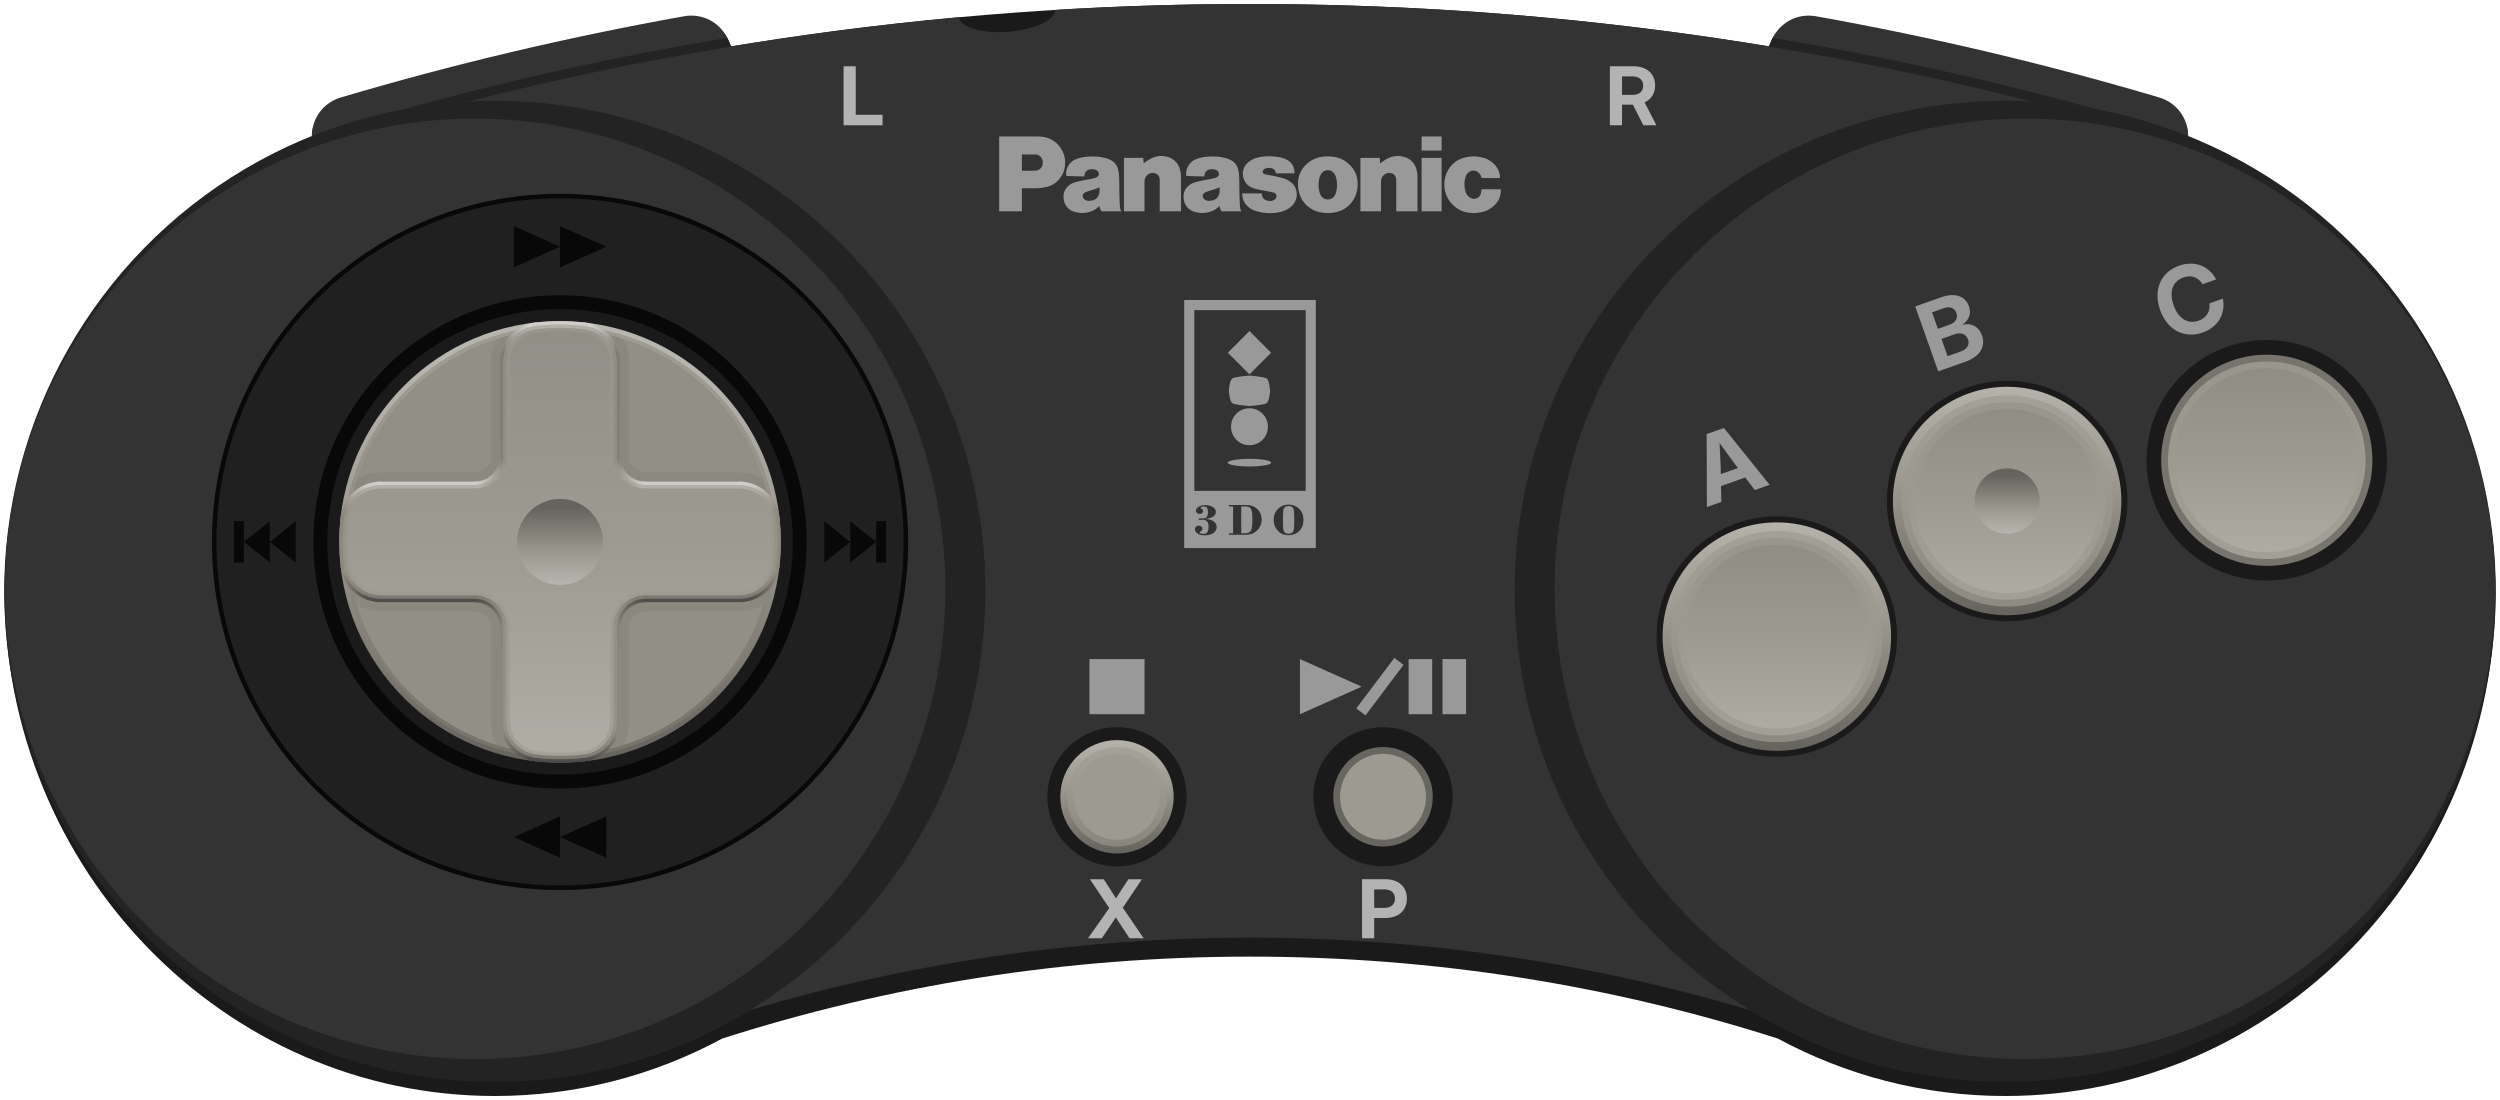 <?xml version="1.0" encoding="UTF-8"?>
<!DOCTYPE svg PUBLIC "-//W3C//DTD SVG 1.1//EN" "http://www.w3.org/Graphics/SVG/1.1/DTD/svg11.dtd">
<svg xml:space="preserve" viewBox="0 0 550 242" width="550px" height="242px" version="1.1" style="shape-rendering:geometricPrecision; fill-rule:evenodd; clip-rule:evenodd" xmlns="http://www.w3.org/2000/svg" xmlns:xlink="http://www.w3.org/1999/xlink">
 <defs>
  <style type="text/css">
    .str1 {stroke:#878379;stroke-width:0.75;stroke-opacity:0.5}
    .str4 {stroke:#9D9A91;stroke-width:3;stroke-opacity:0.6}
    .str2 {stroke:#9C9990;stroke-width:1.5;stroke-opacity:0.6}
    .str3 {stroke:#9D9A91;stroke-width:3;stroke-opacity:0.7}
    .str0 {stroke:#080808}
    .fil9 {fill:none}
    .fil29 {fill:none}
    .fil34 {fill:none}
    .fil5 {fill:#080808}
    .fil0 {fill:#1A1A1A}
    .fil1 {fill:#1A1A1A}
    .fil4 {fill:#202020}
    .fil2 {fill:#232323}
    .fil31 {fill:#333333}
    .fil3 {fill:#333333}
    .fil7 {fill:#999999}
    .fil6 {fill:#B3B3B3}
    .fil12 {fill:#4F4D49}
    .fil14 {fill:#8C887E}
    .fil10 {fill:#928F86}
    .fil39 {fill:#9D9A91}
    .fil13 {fill:#CFCDC9}
    .fil11 {fill:#4F4D49;fill-opacity:0.1}
    .fil15 {fill:url(#id0)}
    .fil23 {fill:url(#id1)}
    .fil20 {fill:url(#id2)}
    .fil17 {fill:url(#id3)}
    .fil18 {fill:url(#id4)}
    .fil22 {fill:url(#id5)}
    .fil21 {fill:url(#id6)}
    .fil19 {fill:url(#id7)}
    .fil16 {fill:url(#id8)}
    .fil25 {fill:url(#id9)}
    .fil27 {fill:url(#id10)}
    .fil24 {fill:url(#id11)}
    .fil26 {fill:url(#id12)}
    .fil28 {fill:url(#id13)}
    .fil33 {fill:url(#id14)}
    .fil36 {fill:url(#id15)}
    .fil8 {fill:url(#id16)}
    .fil37 {fill:url(#id17)}
    .fil35 {fill:url(#id18)}
    .fil32 {fill:url(#id19)}
    .fil38 {fill:url(#id20)}
    .fil30 {fill:url(#id21)}
  </style>
  <linearGradient id="id0" gradientUnits="userSpaceOnUse" x1="123.209" y1="160.574" x2="123.209" y2="77.861">
   <stop offset="0" style="stop-opacity:1; stop-color:#8C887E"/>
   <stop offset="1" style="stop-opacity:1; stop-color:#807D74"/>
  </linearGradient>
  <linearGradient id="id1" gradientUnits="userSpaceOnUse" x1="111.574" y1="78.184" x2="117.201" y2="72.538">
   <stop offset="0" style="stop-opacity:1; stop-color:#807D74"/>
   <stop offset="1" style="stop-opacity:1; stop-color:#CFCDC9"/>
  </linearGradient>
  <linearGradient id="id2" gradientUnits="userSpaceOnUse" x1="129.217" y1="165.896" x2="134.844" y2="160.251">
   <stop offset="0" style="stop-opacity:1; stop-color:#504E4A"/>
   <stop offset="1" style="stop-opacity:1; stop-color:#8C887E"/>
  </linearGradient>
  <linearGradient id="id3" gradientUnits="userSpaceOnUse" x1="164.242" y1="130.852" x2="169.888" y2="125.225">
   <stop offset="0" style="stop-opacity:1; stop-color:#504E4A"/>
   <stop offset="1" style="stop-opacity:1; stop-color:#8C887E"/>
  </linearGradient>
  <linearGradient id="id4" gradientUnits="userSpaceOnUse" x1="76.53" y1="113.21" x2="82.175" y2="107.582">
   <stop offset="0" style="stop-opacity:1; stop-color:#8C887E"/>
   <stop offset="1" style="stop-opacity:1; stop-color:#CFCDC9"/>
  </linearGradient>
  <linearGradient id="id5" gradientUnits="userSpaceOnUse" xlink:href="#id1" x1="134.844" y1="78.184" x2="129.217" y2="72.538">
  </linearGradient>
  <linearGradient id="id6" gradientUnits="userSpaceOnUse" xlink:href="#id2" x1="117.201" y1="165.896" x2="111.574" y2="160.251">
  </linearGradient>
  <linearGradient id="id7" gradientUnits="userSpaceOnUse" xlink:href="#id3" x1="82.175" y1="130.852" x2="76.53" y2="125.225">
  </linearGradient>
  <linearGradient id="id8" gradientUnits="userSpaceOnUse" xlink:href="#id4" x1="169.888" y1="113.21" x2="164.242" y2="107.582">
  </linearGradient>
  <linearGradient id="id9" gradientUnits="userSpaceOnUse" x1="132.268" y1="134.09" x2="138.081" y2="128.276">
   <stop offset="0" style="stop-opacity:1; stop-color:#89857B"/>
   <stop offset="1" style="stop-opacity:1; stop-color:#504E4A"/>
  </linearGradient>
  <linearGradient id="id10" gradientUnits="userSpaceOnUse" x1="108.337" y1="110.158" x2="114.15" y2="104.345">
   <stop offset="0" style="stop-opacity:1; stop-color:#CFCDC9"/>
   <stop offset="1" style="stop-opacity:1; stop-color:#838077"/>
  </linearGradient>
  <linearGradient id="id11" gradientUnits="userSpaceOnUse" xlink:href="#id9" x1="114.15" y1="134.09" x2="108.337" y2="128.276">
  </linearGradient>
  <linearGradient id="id12" gradientUnits="userSpaceOnUse" xlink:href="#id10" x1="138.081" y1="110.158" x2="132.268" y2="104.345">
  </linearGradient>
  <linearGradient id="id13" gradientUnits="userSpaceOnUse" x1="123.209" y1="166.284" x2="123.209" y2="72.151">
   <stop offset="0" style="stop-opacity:1; stop-color:#B0ADA6"/>
   <stop offset="0.5" style="stop-opacity:1; stop-color:#9D9A91"/>
   <stop offset="1" style="stop-opacity:1; stop-color:#918F87"/>
  </linearGradient>
  <linearGradient id="id14" gradientUnits="objectBoundingBox" x1="50%" y1="100%" x2="50%" y2="0%">
   <stop offset="0" style="stop-opacity:1; stop-color:#B0ADA6"/>
   <stop offset="0.5" style="stop-opacity:1; stop-color:#9D9A91"/>
   <stop offset="1" style="stop-opacity:1; stop-color:#8F8C85"/>
  </linearGradient>
  <linearGradient id="id15" gradientUnits="userSpaceOnUse" x1="390.902" y1="114.92" x2="390.902" y2="165.188">
   <stop offset="0" style="stop-opacity:1; stop-color:#B5B2AB"/>
   <stop offset="0.4" style="stop-opacity:1; stop-color:#9D9A91"/>
   <stop offset="1" style="stop-opacity:1; stop-color:#65635D"/>
  </linearGradient>
  <linearGradient id="id16" gradientUnits="userSpaceOnUse" x1="123.209" y1="80.365" x2="123.209" y2="167.782">
   <stop offset="0" style="stop-opacity:1; stop-color:#B7B5AF"/>
   <stop offset="0.4" style="stop-opacity:1; stop-color:#9D9A91"/>
   <stop offset="1" style="stop-opacity:1; stop-color:#65635D"/>
  </linearGradient>
  <linearGradient id="id17" gradientUnits="userSpaceOnUse" xlink:href="#id14" x1="390.902" y1="161.786" x2="390.902" y2="118.322">
  </linearGradient>
  <linearGradient id="id18" gradientUnits="userSpaceOnUse" xlink:href="#id16" x1="441.569" y1="117.406" x2="441.569" y2="104.48">
  </linearGradient>
  <linearGradient id="id19" gradientUnits="objectBoundingBox" xlink:href="#id15" x1="50%" y1="0%" x2="50%" y2="100%">
  </linearGradient>
  <linearGradient id="id20" gradientUnits="objectBoundingBox" xlink:href="#id15" x1="50%" y1="0%" x2="50%" y2="100%">
  </linearGradient>
  <linearGradient id="id21" gradientUnits="userSpaceOnUse" xlink:href="#id16" x1="123.209" y1="128.666" x2="123.209" y2="111.658">
  </linearGradient>
 </defs>
 <g>
  <g id="shell">
   <path class="fil0" d="M150.468 6.367c-25.665,4.593 -50.856,10.559 -75.475,17.856 -3.846,1.14 -6.384,1.753 -6.384,5.764l0 33.453 105.744 -21.921 -14.127 -32.698c-1.661,-3.847 -5.633,-3.193 -9.758,-2.454z"/>
   <path class="fil0" d="M399.532 6.367c25.665,4.593 50.856,10.559 75.475,17.856 3.846,1.14 6.384,1.753 6.384,5.764l0 33.453 -105.744 -21.921 14.127 -32.698c1.661,-3.847 5.633,-3.193 9.758,-2.454z"/>
   <path class="fil1" d="M74.539 30.202l0 0.681c-42.746,13.905 -73.543,53.056 -73.543,99.184 0,61.333 48.3,111.053 107.88,111.053 18.05,0 35.061,-4.57 50.011,-12.637 36.611,-11.697 75.621,-18.026 116.113,-18.026 40.492,0 79.502,6.329 116.114,18.026 14.95,8.067 31.96,12.637 50.01,12.637 59.581,0 107.881,-49.72 107.881,-111.053 0,-46.128 -30.798,-85.279 -73.544,-99.185l0 -0.68c-63.484,-19.052 -130.771,-29.323 -200.461,-29.323 -69.69,0 -136.975,10.276 -200.461,29.323z"/>
   <circle class="fil2" transform="matrix(0.577 0.071 -0.071 0.577 108.876 130.067)" r="185.682"/>
   <circle class="fil2" transform="matrix(-0.577 0.071 0.071 0.577 441.124 130.067)" r="185.682"/>
   <path class="fil3" d="M164.88 222.268c27.227,-16.563 46.888,-44.967 51.073,-79.054 7.261,-59.137 -34.792,-112.963 -93.929,-120.224 -6.48,-0.795 -12.897,-0.999 -19.194,-0.653 35.064,-8.92 71.191,-15.18 108.153,-18.551 0.227,2.238 5.086,3.67 10.895,3.203 5.726,-0.461 10.247,-2.597 10.245,-4.809 14.182,-0.862 28.478,-1.301 42.877,-1.301 59.424,0 117.106,7.45 172.17,21.458 -6.297,-0.346 -12.714,-0.142 -19.194,0.653 -59.137,7.261 -101.19,61.087 -93.929,120.224 4.185,34.087 23.846,62.491 51.073,79.054 -34.896,-10.387 -71.85,-15.991 -110.12,-15.991 -38.269,0 -75.224,5.604 -110.12,15.991z"/>
   <circle class="fil3" transform="matrix(0.553 0.068 -0.068 0.553 104.526 129.533)" r="185.682"/>
   <circle class="fil3" transform="matrix(-0.553 0.068 0.068 0.553 445.474 129.533)" r="185.682"/>
   <circle class="fil4 str0" cx="123.209" cy="119.217" r="76.086"/>
   <path class="fil5" d="M133.395 179.606l-10.187 4.549 10.187 4.549 0 -9.098zm-10.187 0l-10.186 4.549 10.186 4.549 0 -9.098zm63.848 -64.938l5.705 4.549 -5.705 4.549 0 -9.098zm5.705 0l2.18 0 0 9.098 -2.18 0 0 -9.098zm-11.409 0l5.704 4.549 -5.704 4.549 0 -9.098zm-121.991 0l-5.705 4.549 5.705 4.549 0 -9.098zm-5.705 0l-2.18 0 0 9.098 2.18 0 0 -9.098zm11.409 0l-5.704 4.549 5.704 4.549 0 -9.098zm47.957 -64.938l10.186 4.549 -10.186 4.549 0 -9.098zm10.186 0l10.187 4.549 -10.187 4.549 0 -9.098z"/>
  </g>
  <g id="marks">
   <path class="fil6" d="M185.589 27.561l8.571 0 0 -2.3 -5.895 0 0 -10.684 -2.676 0 0 12.984zm168.584 0l2.675 0 0 -4.533 2.358 0c0.009,0 0.018,0 0.026,0l2.307 4.533 2.872 0 -2.601 -5.038c1.453,-0.672 2.316,-1.962 2.316,-3.684 0,-2.615 -1.829,-4.262 -4.763,-4.262l-5.19 0 0 12.984zm2.675 -6.685l0 -4.07 2.349 0c1.424,0 2.307,0.794 2.307,2.033 0,1.243 -0.883,2.037 -2.298,2.037l-2.358 0z"/>
   <path class="fil7" d="M317.349 144.997l5.19 0 0 12.13 -5.19 0 0 -12.13zm-7.454 0l5.19 0 0 12.131 -5.19 0 0 -12.131zm-23.906 0l13.582 6.065 -13.582 6.065 0 -12.13zm20.767 -0.255l2.028 1.529 -8.373 11.112 -2.029 -1.529 8.374 -11.112zm-67.085 0.255l12.13 0 0 12.13 -12.13 0 0 -12.13z"/>
   <path class="fil6" d="M299.652 206.416l2.675 0 0 -4.459 2.405 0c2.92,0 4.783,-1.632 4.783,-4.263 0,-2.631 -1.828,-4.263 -4.747,-4.263l-5.116 0 0 12.985zm2.675 -6.689l0 -4.066 2.266 0c1.421,0 2.3,0.782 2.3,2.033 0,1.251 -0.879,2.033 -2.3,2.033l-2.266 0zm-62.957 6.689l3.024 0 1.873 -2.747c0.416,-0.609 0.817,-1.219 1.218,-1.837 0.393,0.618 0.785,1.228 1.192,1.837l1.823 2.747 3.101 0 -4.582 -6.719 4.207 -6.266 -2.97 0 -1.463 2.206c-0.445,0.672 -0.865,1.341 -1.281,2.012 -0.41,-0.671 -0.829,-1.34 -1.254,-2.012l-1.439 -2.206 -3.039 0 4.252 6.344 -4.662 6.641z"/>
   <path class="fil7" d="M375.513 111.547l3.181 -1.127 -0.072 -3.484 5.333 -1.889 2.101 2.766 3.266 -1.156 -10.065 -12.507 -3.793 1.343 0.049 16.054zm3.07 -7.246l-0.035 -1.647c-0.055,-1.622 -0.129,-3.233 -0.241,-5.191 1.135,1.596 2.092,2.894 3.05,4.196l0.999 1.306 -3.773 1.336zm106.019 -31.145c3.342,-1.184 5.105,-4.122 4.432,-7.456l-2.972 1.052c0.229,1.799 -0.658,3.191 -2.345,3.789 -2.433,0.861 -4.502,-0.485 -5.527,-3.378 -1.031,-2.913 -0.26,-5.265 2.162,-6.123 1.697,-0.601 3.276,-0.071 4.204,1.492l2.982 -1.056c-1.579,-3.025 -4.802,-4.209 -8.143,-3.026 -3.927,1.391 -5.777,5.214 -4.167,9.761 1.6,4.519 5.458,6.332 9.374,4.945zm-58.197 8.543l6.048 -2.142c3.247,-1.15 4.417,-3.404 3.572,-5.79 -0.72,-2.033 -2.491,-2.783 -4.287,-2.327l-0.007 -0.02c1.425,-0.946 2.018,-2.396 1.431,-4.053 -0.779,-2.201 -3.02,-3.063 -6.093,-1.974l-5.721 2.025 5.057 14.281zm2.064 -3.336l-1.348 -3.805 2.799 -0.991c1.487,-0.527 2.624,-0.091 3.045,1.099 0.422,1.19 -0.23,2.186 -1.743,2.722l-2.753 0.975zm-2.133 -6.022l-1.285 -3.629 2.619 -0.927c1.295,-0.459 2.338,-0.037 2.733,1.078 0.392,1.108 -0.153,2.092 -1.448,2.55l-2.619 0.928z"/>
   <g>
    <path class="fil7" d="M303.642 35.971c0.545,-0.484 1.163,-0.886 1.826,-1.187 0.645,-0.309 1.351,-0.47 2.067,-0.47 0.477,0 0.954,0.072 1.409,0.212 1.257,0.347 2.25,1.316 2.626,2.565 0.185,0.567 0.279,1.163 0.279,1.76 0,0.015 0,0.032 0,0.048l0 7.592 -4.672 0.001 0 -6.828c0,-0.228 -0.029,-0.423 -0.096,-0.64 -0.11,-0.382 -0.391,-0.692 -0.76,-0.841 -0.22,-0.094 -0.457,-0.143 -0.696,-0.143 -0.629,0 -1.21,0.335 -1.525,0.879 -0.181,0.299 -0.277,0.641 -0.277,0.991 0,0.008 0,0.017 0,0.026l0 6.556 -4.524 0 0 -11.765 4.243 0 0.1 1.244zm-30.836 9.599c-0.067,-0.969 -0.103,-1.789 -0.124,-2.762 -0.025,-1.279 -0.04,-2.355 -0.049,-3.633 0,-0.001 0,-0.001 0,-0.001 0,-0.653 -0.086,-1.307 -0.254,-1.938 -0.204,-0.846 -0.76,-1.568 -1.526,-1.981 -0.451,-0.255 -0.94,-0.438 -1.447,-0.543 -0.882,-0.198 -1.786,-0.298 -2.691,-0.298 -0.742,0 -1.485,0.067 -2.214,0.2 -0.478,0.083 -0.878,0.199 -1.328,0.387 -1.014,0.4 -1.786,1.247 -2.093,2.292 -0.089,0.277 -0.135,0.568 -0.135,0.86 0,0.118 0.008,0.237 0.022,0.354 0.008,0.077 0.028,0.144 0.063,0.215l3.96 0.098c-0.001,-0.03 -0.002,-0.061 -0.002,-0.091 0,-0.208 0.037,-0.416 0.109,-0.612 0.12,-0.351 0.396,-0.628 0.747,-0.748 0.264,-0.102 0.545,-0.154 0.828,-0.154 0.255,0 0.51,0.043 0.752,0.126 0.345,0.107 0.615,0.38 0.717,0.726 0.066,0.221 0.033,0.442 -0.101,0.631 -0.11,0.162 -0.269,0.286 -0.452,0.353 -0.118,0.046 -0.221,0.078 -0.341,0.111 -0.518,0.139 -1.051,0.259 -1.582,0.344 -0.445,0.074 -0.821,0.142 -1.262,0.232 -0.566,0.11 -1.129,0.257 -1.679,0.436 -0.507,0.16 -0.974,0.432 -1.361,0.796 -0.52,0.461 -0.854,1.097 -0.942,1.786 -0.068,0.48 -0.051,0.898 0.055,1.37 0.252,1.2 1.154,2.16 2.336,2.485 0.542,0.166 1.108,0.251 1.675,0.251 0.761,0 1.516,-0.153 2.217,-0.448 0.604,-0.234 1.136,-0.623 1.542,-1.125l-0.28 -2.024c-0.186,0.298 -0.46,0.531 -0.783,0.668 -0.313,0.138 -0.598,0.212 -0.938,0.247 -0.286,0.027 -0.532,0.007 -0.808,-0.07 -0.214,-0.056 -0.408,-0.172 -0.557,-0.335 -0.131,-0.137 -0.221,-0.309 -0.257,-0.495 -0.013,-0.056 -0.019,-0.113 -0.019,-0.17 0,-0.235 0.105,-0.458 0.287,-0.608 0.146,-0.127 0.314,-0.226 0.497,-0.291 0.432,-0.158 0.88,-0.305 1.323,-0.43 0.569,-0.16 1.038,-0.333 1.577,-0.581 0.051,0.43 0.049,0.798 -0.011,1.227 -0.043,0.315 -0.14,0.574 -0.311,0.839l0.279 2.023c0.087,0.287 0.166,0.526 0.265,0.809 0.055,0.157 0.129,0.278 0.239,0.401l4.36 0c-0.18,-0.277 -0.285,-0.597 -0.303,-0.927l0 -0.002zm0 0l0 0 0 0zm-44.972 -4.151l-3.02 0 0 -3.859 1.963 0c0.371,0 0.687,-0.009 1.059,-0.03 0.5,-0.019 0.962,-0.268 1.253,-0.675 0.159,-0.209 0.26,-0.457 0.294,-0.717 0.033,-0.228 0.037,-0.423 0.015,-0.655 -0.08,-0.852 -0.795,-1.503 -1.65,-1.503 -0.003,0 -0.006,0 -0.009,0l-2.925 0 0 12.512 -4.998 0 0 -16.47 8.167 0c0.326,0 0.6,0.006 0.926,0.024 2.168,0.116 3.954,1.321 4.872,3.287 0.368,0.762 0.559,1.598 0.559,2.445 0,0.229 -0.015,0.459 -0.042,0.686 -0.227,2.328 -1.945,4.239 -4.236,4.714 -0.711,0.159 -1.439,0.241 -2.167,0.241 -0.02,0 -0.04,0 -0.059,0l-0.002 0zm0 0l0 0 0 0zm18.558 4.151c-0.066,-0.969 -0.103,-1.789 -0.123,-2.762 -0.026,-1.279 -0.041,-2.355 -0.05,-3.633 0,-0.001 0,-0.001 0,-0.001 0,-0.653 -0.086,-1.307 -0.254,-1.938 -0.204,-0.846 -0.759,-1.568 -1.526,-1.981 -0.451,-0.255 -0.939,-0.438 -1.446,-0.543 -0.883,-0.198 -1.787,-0.298 -2.692,-0.298 -0.742,0 -1.485,0.067 -2.214,0.2 -0.478,0.083 -0.877,0.199 -1.328,0.387 -1.013,0.4 -1.786,1.247 -2.093,2.292 -0.089,0.277 -0.135,0.568 -0.135,0.86 0,0.118 0.008,0.237 0.023,0.354 0.007,0.077 0.027,0.144 0.062,0.215l3.96 0.098c-0.001,-0.03 -0.002,-0.061 -0.002,-0.091 0,-0.208 0.037,-0.416 0.109,-0.612 0.12,-0.351 0.396,-0.628 0.747,-0.748 0.264,-0.102 0.545,-0.154 0.828,-0.154 0.256,0 0.51,0.043 0.752,0.126 0.345,0.107 0.615,0.38 0.717,0.726 0.067,0.221 0.034,0.442 -0.101,0.631 -0.11,0.162 -0.269,0.286 -0.452,0.353 -0.118,0.046 -0.221,0.078 -0.341,0.111 -0.517,0.139 -1.051,0.259 -1.582,0.344 -0.445,0.074 -0.82,0.142 -1.262,0.232 -0.565,0.11 -1.129,0.257 -1.678,0.436 -0.508,0.16 -0.975,0.432 -1.362,0.796 -0.52,0.461 -0.854,1.097 -0.942,1.786 -0.068,0.48 -0.051,0.898 0.056,1.37 0.251,1.2 1.153,2.16 2.336,2.485 0.541,0.166 1.107,0.251 1.674,0.251 0.761,0 1.516,-0.153 2.217,-0.448 0.604,-0.234 1.136,-0.623 1.542,-1.125l-0.279 -2.024c-0.187,0.298 -0.461,0.531 -0.784,0.668 -0.313,0.138 -0.598,0.212 -0.938,0.247 -0.285,0.027 -0.532,0.007 -0.808,-0.07 -0.214,-0.056 -0.407,-0.172 -0.557,-0.335 -0.131,-0.137 -0.221,-0.309 -0.257,-0.495 -0.013,-0.056 -0.019,-0.113 -0.019,-0.17 0,-0.235 0.105,-0.458 0.287,-0.608 0.146,-0.127 0.315,-0.226 0.497,-0.291 0.432,-0.158 0.88,-0.305 1.324,-0.43 0.568,-0.16 1.037,-0.333 1.576,-0.581 0.051,0.43 0.049,0.798 -0.011,1.227 -0.043,0.315 -0.14,0.574 -0.311,0.839l0.28 2.023c0.086,0.287 0.165,0.526 0.264,0.809 0.055,0.157 0.129,0.278 0.239,0.401l4.36 0c-0.18,-0.277 -0.285,-0.597 -0.303,-0.927l0 -0.002zm0 0l0 0 0 0zm5.215 -9.599c0.545,-0.484 1.163,-0.886 1.827,-1.187 0.644,-0.309 1.35,-0.47 2.066,-0.47 0.477,0 0.953,0.072 1.409,0.212 1.258,0.347 2.25,1.316 2.626,2.565 0.185,0.567 0.279,1.163 0.279,1.76 0,0.015 0,0.032 0,0.048l0 7.592 -4.672 0.001 0 -6.828c0,-0.228 -0.03,-0.423 -0.096,-0.64 -0.11,-0.382 -0.39,-0.692 -0.759,-0.841 -0.22,-0.094 -0.458,-0.143 -0.697,-0.143 -0.629,0 -1.21,0.335 -1.525,0.879 -0.181,0.299 -0.276,0.641 -0.276,0.991 0,0.008 0,0.017 0,0.026l0 6.556 -4.525 0 0 -11.765 4.243 0 0.1 1.244 0 0zm0 0l0 0 0 0zm27.728 6.196c0.337,0.058 0.619,0.129 0.942,0.236 0.265,0.082 0.463,0.304 0.516,0.576 0.014,0.063 0.022,0.128 0.022,0.193 0,0.232 -0.094,0.454 -0.26,0.616 -0.208,0.216 -0.484,0.357 -0.781,0.399 -0.416,0.066 -0.784,0.033 -1.178,-0.111 -0.183,-0.063 -0.354,-0.16 -0.502,-0.284 -0.195,-0.161 -0.338,-0.377 -0.41,-0.618 -0.059,-0.187 -0.089,-0.382 -0.089,-0.577 0,-0.017 0,-0.034 0,-0.051l-4.307 0 0 0.25c0,0.405 0.062,0.749 0.204,1.13 0.217,0.57 0.513,1.011 0.96,1.427 0.55,0.524 1.225,0.905 1.959,1.104 0.964,0.285 1.968,0.432 2.973,0.432 0.566,0 1.133,-0.047 1.692,-0.138 0.729,-0.105 1.439,-0.336 2.091,-0.68 0.29,-0.15 0.562,-0.332 0.81,-0.543 0.834,-0.68 1.319,-1.701 1.319,-2.778 0,-0.387 -0.064,-0.773 -0.187,-1.14 -0.161,-0.522 -0.468,-0.988 -0.886,-1.341 -0.561,-0.496 -1.229,-0.859 -1.95,-1.061l-0.471 -0.134c-0.873,-0.246 -1.765,-0.438 -2.663,-0.568 -0.254,-0.037 -0.467,-0.077 -0.717,-0.136 -0.11,-0.025 -0.217,-0.062 -0.319,-0.109 -0.189,-0.085 -0.311,-0.273 -0.311,-0.48 0,-0.075 0.016,-0.148 0.046,-0.216l0.02 -0.04c0.134,-0.246 0.362,-0.427 0.632,-0.5 0.492,-0.142 0.945,-0.129 1.429,0.033 0.437,0.144 0.733,0.553 0.733,1.014 0,0.02 0,0.039 -0.001,0.058l4.153 0c0,0 0,0 0,0 0,-0.484 -0.086,-0.966 -0.254,-1.42 -0.162,-0.467 -0.457,-0.877 -0.85,-1.177 -0.333,-0.268 -0.708,-0.483 -1.108,-0.633 -0.388,-0.152 -0.793,-0.266 -1.204,-0.335 -0.711,-0.127 -1.435,-0.191 -2.158,-0.191 -0.265,0 -0.534,0.009 -0.797,0.025 -0.596,0.033 -1.098,0.107 -1.682,0.243 -0.783,0.184 -1.416,0.487 -2.049,0.984 -0.519,0.397 -0.909,0.942 -1.116,1.562 -0.113,0.337 -0.171,0.689 -0.171,1.045 0,0.429 0.085,0.854 0.248,1.251 0.317,0.834 0.977,1.494 1.812,1.811 0.435,0.173 0.816,0.287 1.276,0.381 0.907,0.188 1.674,0.333 2.586,0.489l-0.002 0.002zm14.113 -7.664c-0.466,-0.074 -0.863,-0.105 -1.334,-0.105 -0.471,0 -0.867,0.031 -1.334,0.105 -1.295,0.184 -2.499,0.782 -3.43,1.701 -1.029,0.958 -1.66,2.27 -1.766,3.672 -0.022,0.221 -0.033,0.444 -0.033,0.667 0,0.63 0.089,1.258 0.263,1.864 0.368,1.327 1.063,2.354 2.157,3.191 0.68,0.533 1.477,0.904 2.324,1.078 0.577,0.129 1.171,0.195 1.762,0.195 0.019,0 0.04,0 0.059,0 0.643,0 1.188,-0.055 1.819,-0.195 0.846,-0.174 1.644,-0.545 2.323,-1.078l-2.527 -2.756c-0.286,0.636 -0.918,1.045 -1.616,1.045 -0.25,0 -0.499,-0.053 -0.728,-0.156 -0.398,-0.173 -0.716,-0.491 -0.888,-0.889 -0.165,-0.359 -0.278,-0.742 -0.333,-1.135 -0.125,-0.827 -0.11,-1.545 0.05,-2.365 0.082,-0.425 0.226,-0.773 0.463,-1.137 0.318,-0.482 0.857,-0.773 1.435,-0.773 0.578,0 1.117,0.291 1.435,0.773 0.23,0.343 0.388,0.731 0.463,1.137 0.16,0.822 0.177,1.54 0.052,2.365 -0.063,0.414 -0.162,0.754 -0.333,1.135l2.527 2.756c1.06,-0.787 1.822,-1.914 2.156,-3.191 0.241,-0.865 0.311,-1.637 0.23,-2.531 -0.106,-1.403 -0.737,-2.714 -1.766,-3.672 -0.93,-0.919 -2.135,-1.517 -3.43,-1.701l0 0zm0 0l0 0 0 0zm19.306 -4.481l0 3.109 4.398 0 0 -3.109 -4.398 0zm0 4.707l0 11.764 4.398 0 0 -11.764 -4.398 0zm16.212 10.238c-0.837,0.906 -1.946,1.519 -3.16,1.746 -0.853,0.172 -1.6,0.209 -2.467,0.119 -1.099,-0.098 -2.148,-0.508 -3.023,-1.181 -0.725,-0.529 -1.33,-1.209 -1.772,-1.99 -0.352,-0.598 -0.589,-1.26 -0.695,-1.946 -0.166,-1.001 -0.121,-1.88 0.142,-2.858 0.601,-2.226 2.273,-3.803 4.53,-4.272 1.287,-0.266 2.432,-0.239 3.706,0.091 0.867,0.213 1.666,0.65 2.313,1.267 0.414,0.377 0.757,0.827 1.011,1.326 0.279,0.516 0.425,1.095 0.425,1.682 0,0.077 -0.003,0.154 -0.007,0.231l-4.023 0c-0.076,-0.52 -0.357,-0.987 -0.78,-1.298 -0.288,-0.226 -0.643,-0.349 -1.009,-0.349 -0.312,0 -0.617,0.089 -0.88,0.257 -0.399,0.239 -0.694,0.619 -0.828,1.064 -0.18,0.548 -0.272,1.122 -0.272,1.698 0,0.518 0.075,1.036 0.221,1.533 0.119,0.447 0.364,0.852 0.704,1.166 0.314,0.309 0.738,0.482 1.179,0.482 0.091,0 0.184,-0.008 0.275,-0.023 0.329,-0.042 0.632,-0.205 0.849,-0.456 0.233,-0.252 0.387,-0.568 0.442,-0.907 0.044,-0.248 0.068,-0.46 0.083,-0.711l4.239 0c0.009,0.115 0.015,0.233 0.015,0.35 0,1.114 -0.438,2.184 -1.218,2.979l0 0zm0 0l0 0 0 0z"/>
   </g>
   <path class="fil7" d="M270.821 93.883c0,-2.249 1.818,-4.071 4.061,-4.071 2.243,0 4.061,1.822 4.061,4.071 0,2.249 -1.818,4.071 -4.061,4.071 -2.243,0 -4.061,-1.822 -4.061,-4.071zm0.279 -10.617c-0.598,0.398 -0.757,2.714 -0.757,2.714 0,0 0.159,2.315 0.757,2.713 0.597,0.4 3.782,0.64 3.782,0.64 0,0 3.185,-0.24 3.782,-0.64 0.598,-0.398 0.757,-2.713 0.757,-2.713 0,0 -0.159,-2.316 -0.757,-2.714 -0.597,-0.399 -3.782,-0.639 -3.782,-0.639 0,0 -3.185,0.24 -3.782,0.639zm3.782 -10.437l4.757 4.769 -4.757 4.768 -4.757 -4.768 4.757 -4.769zm-4.778 28.957c0,-0.463 2.139,-0.839 4.778,-0.839 2.639,0 4.777,0.376 4.777,0.839 0,0.463 -2.138,0.838 -4.777,0.838 -2.639,0 -4.778,-0.375 -4.778,-0.838zm-7.353 -33.552l0 39.75 24.498 0 0 -39.75 -24.498 0zm26.727 -2.23l0 54.576c-9.652,0 -19.304,0 -28.956,0l0 -54.576c9.652,0 19.304,0 28.956,0zm-24.395 48.174c1.602,-0.178 2.403,-0.698 2.403,-1.558 0,-0.438 -0.227,-0.795 -0.681,-1.074 -0.453,-0.279 -1.008,-0.418 -1.668,-0.418 -0.596,0 -1.084,0.123 -1.465,0.37 -0.381,0.246 -0.571,0.538 -0.571,0.876 0,0.198 0.086,0.363 0.257,0.497 0.171,0.132 0.366,0.199 0.584,0.199 0.189,0 0.359,-0.058 0.51,-0.175 0.152,-0.117 0.226,-0.273 0.226,-0.471 0,-0.2 -0.135,-0.387 -0.405,-0.559 -0.102,-0.058 -0.154,-0.115 -0.154,-0.169 0,-0.059 0.079,-0.118 0.236,-0.178 0.156,-0.06 0.324,-0.09 0.502,-0.09 0.327,0 0.558,0.104 0.693,0.313 0.135,0.207 0.202,0.534 0.202,0.976 0,0.431 -0.089,0.762 -0.267,0.994 -0.178,0.234 -0.529,0.35 -1.053,0.35l-0.514 -0.019c-0.149,0 -0.224,0.06 -0.224,0.181 0,0.105 0.072,0.157 0.214,0.157l0.705 -0.028c0.849,0 1.274,0.514 1.274,1.543 0,1.039 -0.354,1.559 -1.061,1.559 -0.216,0 -0.426,-0.031 -0.632,-0.095 -0.206,-0.064 -0.309,-0.138 -0.309,-0.222 0,-0.046 0.036,-0.087 0.109,-0.123 0.367,-0.185 0.55,-0.414 0.55,-0.688 0,-0.205 -0.078,-0.37 -0.237,-0.496 -0.157,-0.125 -0.347,-0.187 -0.568,-0.187 -0.236,0 -0.439,0.071 -0.607,0.214 -0.169,0.143 -0.254,0.332 -0.254,0.566 0,0.352 0.189,0.665 0.565,0.939 0.377,0.275 0.909,0.413 1.597,0.413 0.797,0 1.436,-0.173 1.915,-0.518 0.481,-0.345 0.721,-0.784 0.721,-1.314 0,-0.476 -0.211,-0.882 -0.633,-1.217 -0.422,-0.336 -1.076,-0.531 -1.96,-0.548zm7.988 -2.76l0.902 0c0.353,0 0.645,0.06 0.875,0.181 0.229,0.12 0.401,0.374 0.513,0.758 0.114,0.384 0.17,1.017 0.17,1.897 0,1.124 -0.091,1.919 -0.276,2.384 -0.184,0.464 -0.719,0.696 -1.605,0.696l-0.579 0 0 -5.916zm-1.79 5.916l-0.928 0 0 0.321 3.282 0c0.609,0 1.122,-0.05 1.539,-0.15 0.418,-0.099 0.825,-0.323 1.223,-0.67 0.397,-0.347 0.691,-0.732 0.883,-1.156 0.191,-0.423 0.286,-0.877 0.286,-1.358 0,-0.929 -0.313,-1.699 -0.94,-2.309 -0.627,-0.609 -1.479,-0.914 -2.554,-0.914l-3.719 0 0 0.319 0.928 0.001 0 5.916zm13.447 -2.955c0,1.023 -0.025,1.709 -0.076,2.058 -0.05,0.349 -0.177,0.6 -0.379,0.756 -0.202,0.154 -0.463,0.231 -0.783,0.231 -0.386,0 -0.669,-0.095 -0.849,-0.288 -0.18,-0.192 -0.291,-0.451 -0.333,-0.775 -0.041,-0.324 -0.062,-0.989 -0.062,-1.992 0,-1.014 0.024,-1.695 0.073,-2.044 0.049,-0.349 0.172,-0.601 0.372,-0.76 0.198,-0.157 0.464,-0.237 0.799,-0.237 0.396,0 0.681,0.098 0.854,0.293 0.173,0.196 0.28,0.453 0.322,0.773 0.041,0.319 0.062,0.981 0.062,1.985zm-4.518 -0.027c0,0.964 0.308,1.771 0.922,2.42 0.615,0.648 1.412,0.974 2.391,0.974 0.906,0 1.672,-0.306 2.3,-0.917 0.628,-0.612 0.94,-1.425 0.94,-2.439 0,-1.081 -0.331,-1.915 -0.995,-2.502 -0.663,-0.587 -1.416,-0.88 -2.257,-0.88 -0.905,0 -1.682,0.312 -2.329,0.936 -0.648,0.624 -0.972,1.427 -0.972,2.408z"/>
  </g>
  <g id="holes">
   <circle class="fil5" cx="123.209" cy="119.217" r="54.265"/>
   <circle class="fil1" cx="123.209" cy="119.217" r="51.202"/>
   <circle class="fil1" cx="245.736" cy="175.294" r="15.307"/>
   <circle class="fil1" cx="304.264" cy="175.294" r="15.307"/>
   <circle class="fil1" cx="390.902" cy="140.054" r="26.457"/>
   <circle class="fil1" cx="441.569" cy="110.225" r="26.457"/>
   <circle class="fil1" cx="498.695" cy="101.261" r="26.457"/>
  </g>
  <g id="dpad">
   <circle class="fil8" cx="123.209" cy="119.217" r="48.565"/>
   <path class="fil9 str1" d="M123.209 72.027c26.062,0 47.19,21.128 47.19,47.19 0,26.063 -21.128,47.191 -47.19,47.191 -26.063,0 -47.191,-21.128 -47.191,-47.191 0,-26.062 21.128,-47.19 47.191,-47.19z"/>
   <circle class="fil10" cx="123.209" cy="119.217" r="46.815"/>
   <path class="fil11" d="M112.376 73.665c-1.511,1.597 -2.424,3.753 -2.424,6.117l0 20.618c0,3.063 -2.498,5.56 -5.56,5.56l-20.618 0c-2.364,0 -4.52,0.913 -6.118,2.424 0.245,-1.034 0.522,-2.055 0.835,-3.061 1.568,-0.87 3.371,-1.363 5.283,-1.363l20.618 0c1.958,0 3.56,-1.602 3.56,-3.559l0 -20.619c0,-1.912 0.492,-3.714 1.363,-5.283 1.005,-0.312 2.027,-0.59 3.061,-0.834zm21.666 0c1.033,0.244 2.055,0.522 3.062,0.834 0.87,1.569 1.362,3.371 1.362,5.283l0 20.619c0,1.957 1.602,3.559 3.56,3.559l20.618 0c1.911,0 3.714,0.492 5.283,1.362 0.312,1.006 0.589,2.028 0.834,3.062 -1.598,-1.511 -3.754,-2.424 -6.117,-2.424l-20.618 0c-3.063,0 -5.56,-2.497 -5.56,-5.56l0 -20.618c0,-2.364 -0.913,-4.52 -2.424,-6.117zm34.719 56.386c-0.245,1.033 -0.522,2.054 -0.834,3.061 -1.569,0.87 -3.372,1.362 -5.283,1.362l-20.618 0c-1.969,0 -3.56,1.592 -3.56,3.56l0 20.618c0,1.912 -0.492,3.715 -1.362,5.283 -1.007,0.312 -2.029,0.59 -3.062,0.835 1.511,-1.598 2.424,-3.754 2.424,-6.118l0 -20.618c0,-3.063 2.497,-5.56 5.56,-5.56l20.618 0c2.363,0 4.519,-0.913 6.117,-2.423zm-56.385 34.719c-1.034,-0.245 -2.056,-0.523 -3.062,-0.835 -0.87,-1.568 -1.362,-3.372 -1.362,-5.283l0 -20.618c0,-1.968 -1.592,-3.56 -3.56,-3.56l-20.618 0c-1.912,0 -3.715,-0.492 -5.283,-1.362 -0.313,-1.006 -0.59,-2.027 -0.835,-3.061 1.598,1.51 3.754,2.423 6.118,2.423l20.618 0c3.062,0 5.56,2.497 5.56,5.56l0 20.618c0,2.364 0.913,4.52 2.424,6.118z"/>
   <path class="fil12" d="M134.466 158.653l-22.514 0c0,4.56 1.397,8.348 5.931,8.842 1.749,0.191 3.526,0.289 5.326,0.289 1.8,0 3.577,-0.098 5.326,-0.289 4.534,-0.494 5.931,-4.282 5.931,-8.842zm28.178 -34.32c-0.494,4.533 4.56,8.141 0,8.141l-78.87 0c-4.561,0 0.494,-3.608 0,-8.141l78.87 0z"/>
   <path class="fil13" d="M134.466 79.782l-22.514 0c0,-4.56 1.397,-8.348 5.931,-8.843 1.749,-0.191 3.526,-0.289 5.326,-0.289 1.8,0 3.577,0.099 5.326,0.289 4.534,0.495 5.931,4.283 5.931,8.843zm28.178 34.32c-0.494,-4.533 4.56,-8.142 0,-8.142l-78.87 0c-4.561,0 0.494,3.608 0,8.142l78.87 0z"/>
   <path class="fil14" d="M83.774 107.96l0 22.514c-4.561,0 -8.349,-1.397 -8.843,-5.931 -0.191,-1.748 -0.289,-3.526 -0.289,-5.326 0,-1.8 0.098,-3.577 0.289,-5.326 0.494,-4.533 4.283,-5.931 8.843,-5.931zm78.87 0l0 22.514c4.56,0 8.348,-1.397 8.843,-5.931 0.191,-1.748 0.289,-3.526 0.289,-5.326 0,-1.8 -0.098,-3.577 -0.289,-5.326 -0.495,-4.533 -4.283,-5.931 -8.843,-5.931z"/>
   <path class="fil15" d="M118.094 158.653c-4.534,-0.495 -8.142,4.559 -8.142,-0.001l0 -78.87c0,-4.56 3.608,0.494 8.142,0l0 78.871zm10.23 0c4.534,-0.495 8.142,4.559 8.142,-0.001l0 -78.87c0,-4.56 -3.608,0.494 -8.142,0l0 78.871z"/>
   <path class="fil16" d="M162.644 105.96c4.56,0 8.348,3.397 8.842,7.931l-8.841 0.941 -0.001 -8.872z"/>
   <path class="fil17" d="M162.644 132.474c4.56,0 8.348,-3.397 8.842,-7.931l-8.841 -0.94 -0.001 8.871z"/>
   <path class="fil18" d="M83.774 105.96c-4.561,0 -8.349,3.397 -8.843,7.931l8.841 0.941 0.002 -8.872z"/>
   <path class="fil19" d="M83.774 132.474c-4.561,0 -8.349,-3.397 -8.843,-7.931l8.841 -0.94 0.002 8.871z"/>
   <path class="fil20" d="M136.466 158.652c0,4.561 -3.397,8.348 -7.931,8.843l-0.94 -8.841 8.871 -0.002z"/>
   <path class="fil21" d="M109.952 158.652c0,4.561 3.397,8.348 7.931,8.843l0.94 -8.841 -8.871 -0.002z"/>
   <path class="fil22" d="M136.466 79.782c0,-4.56 -3.397,-8.348 -7.931,-8.843l-0.94 8.842 8.871 0.001z"/>
   <path class="fil23" d="M109.952 79.782c0,-4.56 3.397,-8.348 7.931,-8.843l0.94 8.842 -8.871 0.001z"/>
   <path class="fil24" d="M104.392 124.332l0 8.142c3.062,0 5.56,2.497 5.56,5.56l8.142 0c0,-7.552 -6.15,-13.702 -13.702,-13.702z"/>
   <path class="fil25" d="M142.026 124.332l0 8.142c-3.063,0 -5.56,2.497 -5.56,5.56l-8.143 0c0,-7.552 6.151,-13.702 13.703,-13.702z"/>
   <path class="fil26" d="M142.026 114.102l0 -8.142c-3.063,0 -5.56,-2.497 -5.56,-5.559l-8.143 0c0,7.551 6.151,13.701 13.703,13.701z"/>
   <path class="fil27" d="M104.392 114.102l0 -8.142c3.062,0 5.56,-2.497 5.56,-5.559l8.142 0c0,7.551 -6.15,13.701 -13.702,13.701z"/>
   <path class="fil28" d="M104.392 107.46l-20.618 0c-3.8,0 -6.943,2.81 -7.355,6.589 -0.187,1.724 -0.277,3.433 -0.277,5.168 0,1.734 0.09,3.444 0.277,5.168 0.412,3.78 3.555,6.589 7.355,6.589l20.618 0c3.882,0 7.06,3.178 7.06,7.06l0 20.618c0,3.8 2.81,6.942 6.589,7.354 1.723,0.188 3.434,0.278 5.168,0.278 1.734,0 3.445,-0.09 5.168,-0.278 3.78,-0.412 6.589,-3.554 6.589,-7.354l0 -20.618c0,-3.882 3.178,-7.06 7.06,-7.06l20.618 0c3.8,0 6.942,-2.809 7.354,-6.589 0.188,-1.724 0.278,-3.434 0.278,-5.168 0,-1.734 -0.09,-3.444 -0.278,-5.168 -0.412,-3.78 -3.554,-6.589 -7.354,-6.589l-20.618 0c-3.89,0 -7.06,-3.17 -7.06,-7.059l0 -20.619c0,-3.799 -2.81,-6.942 -6.589,-7.354 -1.724,-0.188 -3.434,-0.278 -5.168,-0.278 -1.735,0 -3.444,0.09 -5.168,0.278 -3.779,0.412 -6.589,3.554 -6.589,7.354l0 20.619c0,3.889 -3.17,7.059 -7.06,7.059z"/>
   <path class="fil29 str2" d="M104.392 107.46l-20.618 0c-3.8,0 -6.943,2.81 -7.355,6.589 -0.187,1.724 -0.277,3.433 -0.277,5.168 0,1.734 0.09,3.444 0.277,5.168 0.412,3.78 3.555,6.589 7.355,6.589l20.618 0c3.882,0 7.06,3.178 7.06,7.06l0 20.618c0,3.8 2.81,6.942 6.589,7.354 1.723,0.188 3.434,0.278 5.168,0.278 1.734,0 3.445,-0.09 5.168,-0.278 3.78,-0.412 6.589,-3.554 6.589,-7.354l0 -20.618c0,-3.882 3.178,-7.06 7.06,-7.06l20.618 0c3.8,0 6.942,-2.809 7.354,-6.589 0.188,-1.724 0.278,-3.434 0.278,-5.168 0,-1.734 -0.09,-3.444 -0.278,-5.168 -0.412,-3.78 -3.554,-6.589 -7.354,-6.589l-20.618 0c-3.89,0 -7.06,-3.17 -7.06,-7.059l0 -20.619c0,-3.799 -2.81,-6.942 -6.589,-7.354 -1.724,-0.188 -3.434,-0.278 -5.168,-0.278 -1.735,0 -3.444,0.09 -5.168,0.278 -3.779,0.412 -6.589,3.554 -6.589,7.354l0 20.619c0,3.889 -3.17,7.059 -7.06,7.059z"/>
   <circle class="fil30" cx="123.209" cy="119.217" r="9.449"/>
  </g>
  <g id="buttons">
   <path class="fil31" d="M150.468 3.58c-25.666,4.593 -50.856,10.559 -75.475,17.856 -3.84,1.139 -6.376,4.53 -6.384,8.533 10.772,-4.345 22.346,-6.99 34.347,-7.638 18.992,-4.828 38.296,-8.879 57.874,-12.113l-0.604 -1.397c-1.662,-3.847 -5.633,-5.98 -9.758,-5.241z"/>
   <path class="fil2" d="M88.472 24.108c4.739,-0.913 9.576,-1.512 14.484,-1.777 18.992,-4.828 38.296,-8.879 57.874,-12.113l-0.604 -1.397c-0.072,-0.167 -0.149,-0.33 -0.229,-0.491 -24.287,4.031 -48.152,9.315 -71.525,15.778z"/>
   <path class="fil31" d="M399.532 3.58c25.666,4.593 50.856,10.559 75.475,17.856 3.84,1.139 6.376,4.53 6.384,8.533 -10.77,-4.344 -22.34,-6.989 -34.339,-7.638 -18.994,-4.83 -38.3,-8.881 -57.881,-12.116l0.603 -1.394c1.662,-3.847 5.633,-5.98 9.758,-5.241z"/>
   <path class="fil2" d="M461.534 24.109c-4.738,-0.913 -9.574,-1.513 -14.482,-1.778 -18.994,-4.83 -38.3,-8.881 -57.881,-12.116l0.603 -1.394c0.072,-0.167 0.15,-0.332 0.231,-0.493 24.288,4.031 48.154,9.315 71.529,15.781z"/>
   <circle class="fil32" cx="441.569" cy="110.225" r="25.134"/>
   <circle class="fil33" cx="441.569" cy="110.225" r="21.732"/>
   <path class="fil34 str3" d="M441.569 88.492c12.003,0 21.732,9.73 21.732,21.733 0,12.002 -9.729,21.732 -21.732,21.732 -12.002,0 -21.732,-9.73 -21.732,-21.732 0,-12.003 9.73,-21.733 21.732,-21.733z"/>
   <circle class="fil35" cx="441.569" cy="110.225" r="7.181"/>
   <circle class="fil32" cx="498.695" cy="101.261" r="25.134"/>
   <circle class="fil33" cx="498.695" cy="101.261" r="21.732"/>
   <path class="fil34 str3" d="M498.695 79.529c12.003,0 21.732,9.73 21.732,21.732 0,12.003 -9.729,21.733 -21.732,21.733 -12.002,0 -21.732,-9.73 -21.732,-21.733 0,-12.002 9.73,-21.732 21.732,-21.732z"/>
   <circle class="fil36" cx="390.902" cy="140.054" r="25.134"/>
   <circle class="fil37" cx="390.902" cy="140.054" r="21.732"/>
   <path class="fil34 str3" d="M390.902 118.322c12.002,0 21.732,9.73 21.732,21.732 0,12.002 -9.73,21.732 -21.732,21.732 -12.003,0 -21.733,-9.73 -21.733,-21.732 0,-12.002 9.73,-21.732 21.733,-21.732z"/>
   <circle class="fil38" cx="245.736" cy="175.294" r="12.472"/>
   <circle class="fil39" cx="245.736" cy="175.294" r="9.449"/>
   <path class="fil29 str4" d="M245.736 165.845c5.218,0 9.449,4.231 9.449,9.449 0,5.219 -4.231,9.449 -9.449,9.449 -5.219,0 -9.449,-4.23 -9.449,-9.449 0,-5.218 4.23,-9.449 9.449,-9.449z"/>
   <circle class="fil38" cx="304.264" cy="175.294" r="12.472"/>
   <circle class="fil39" cx="304.264" cy="175.294" r="9.449"/>
   <path class="fil29 str4" d="M304.264 165.845c5.218,0 9.449,4.231 9.449,9.449 0,5.219 -4.231,9.449 -9.449,9.449 -5.219,0 -9.449,-4.23 -9.449,-9.449 0,-5.218 4.23,-9.449 9.449,-9.449z"/>
  </g>
 </g>
</svg>
